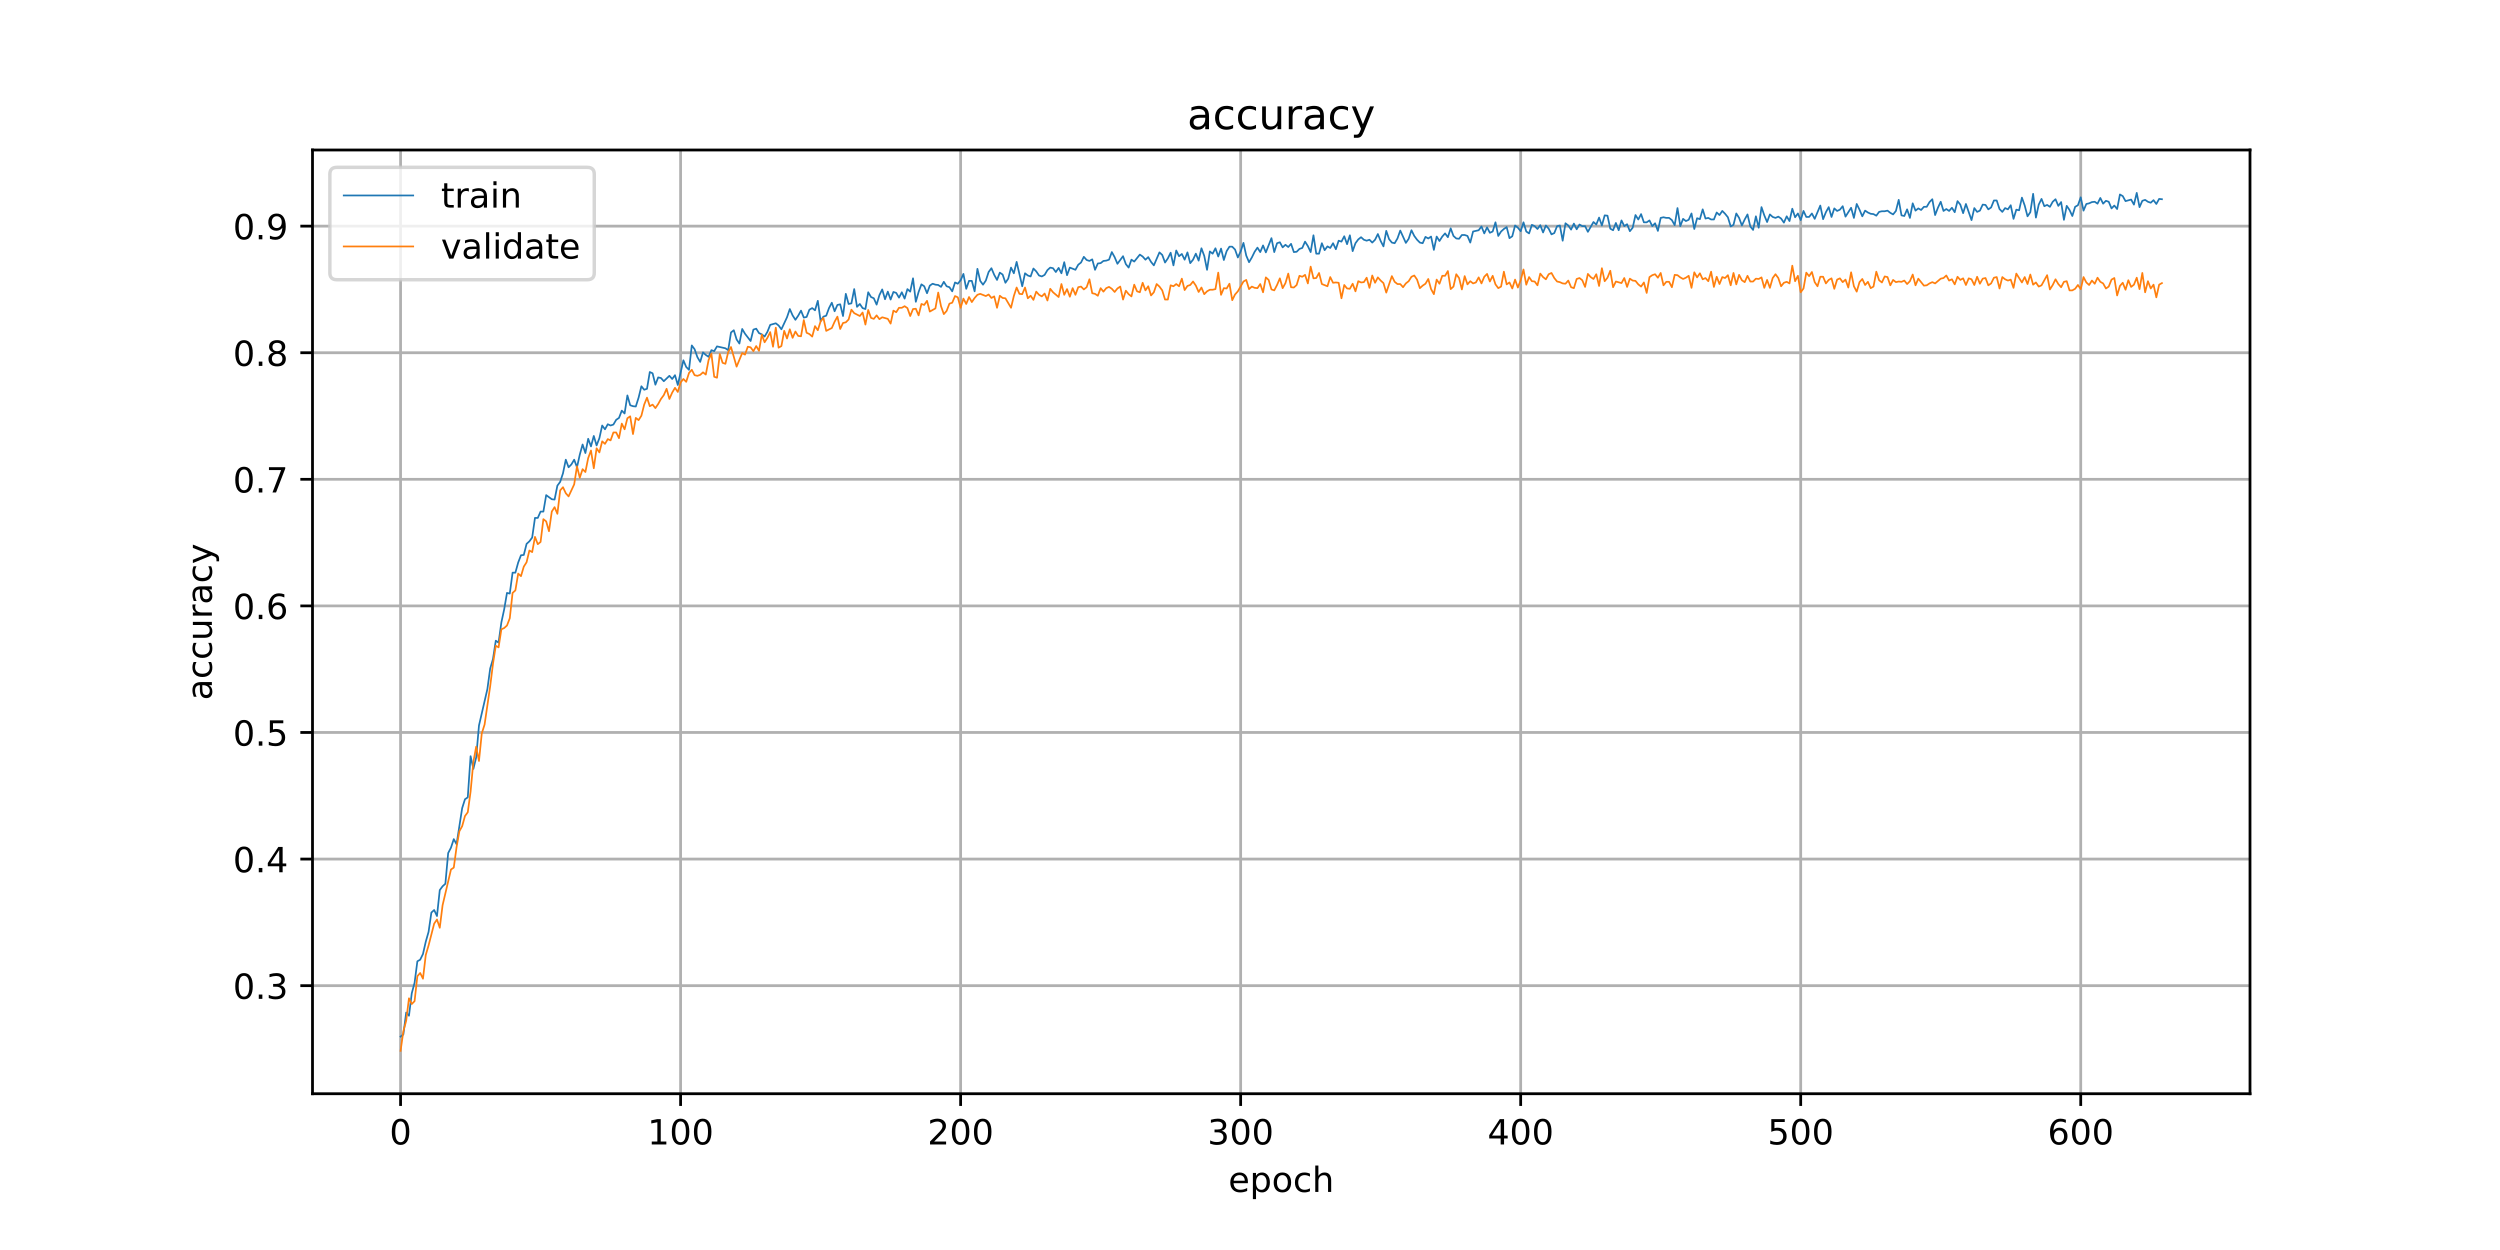 <?xml version="1.0" encoding="utf-8" standalone="no"?>
<!DOCTYPE svg PUBLIC "-//W3C//DTD SVG 1.1//EN"
  "http://www.w3.org/Graphics/SVG/1.1/DTD/svg11.dtd">
<!-- Created with matplotlib (https://matplotlib.org/) -->
<svg height="360pt" version="1.1" viewBox="0 0 720 360" width="720pt" xmlns="http://www.w3.org/2000/svg" xmlns:xlink="http://www.w3.org/1999/xlink">
 <defs>
  <style type="text/css">
*{stroke-linecap:butt;stroke-linejoin:round;}
  </style>
 </defs>
 <g id="figure_1">
  <g id="patch_1">
   <path d="M 0 360 
L 720 360 
L 720 0 
L 0 0 
z
" style="fill:#ffffff;"/>
  </g>
  <g id="axes_1">
   <g id="patch_2">
    <path d="M 90 315 
L 648 315 
L 648 43.2 
L 90 43.2 
z
" style="fill:#ffffff;"/>
   </g>
   <g id="matplotlib.axis_1">
    <g id="xtick_1">
     <g id="line2d_1">
      <path clip-path="url(#p17efd8abe8)" d="M 115.364 315 
L 115.364 43.2 
" style="fill:none;stroke:#b0b0b0;stroke-linecap:square;stroke-width:0.8;"/>
     </g>
     <g id="line2d_2">
      <defs>
       <path d="M 0 0 
L 0 3.5 
" id="m496a57d9be" style="stroke:#000000;stroke-width:0.8;"/>
      </defs>
      <g>
       <use style="stroke:#000000;stroke-width:0.8;" x="115.364" xlink:href="#m496a57d9be" y="315"/>
      </g>
     </g>
     <g id="text_1">
      <!-- 0 -->
      <defs>
       <path d="M 31.781 66.406 
Q 24.172 66.406 20.328 58.906 
Q 16.5 51.422 16.5 36.375 
Q 16.5 21.391 20.328 13.891 
Q 24.172 6.391 31.781 6.391 
Q 39.453 6.391 43.281 13.891 
Q 47.125 21.391 47.125 36.375 
Q 47.125 51.422 43.281 58.906 
Q 39.453 66.406 31.781 66.406 
z
M 31.781 74.219 
Q 44.047 74.219 50.516 64.516 
Q 56.984 54.828 56.984 36.375 
Q 56.984 17.969 50.516 8.266 
Q 44.047 -1.422 31.781 -1.422 
Q 19.531 -1.422 13.062 8.266 
Q 6.594 17.969 6.594 36.375 
Q 6.594 54.828 13.062 64.516 
Q 19.531 74.219 31.781 74.219 
z
" id="DejaVuSans-48"/>
      </defs>
      <g transform="translate(112.182 329.598)scale(0.1 -0.1)">
       <use xlink:href="#DejaVuSans-48"/>
      </g>
     </g>
    </g>
    <g id="xtick_2">
     <g id="line2d_3">
      <path clip-path="url(#p17efd8abe8)" d="M 196.011 315 
L 196.011 43.2 
" style="fill:none;stroke:#b0b0b0;stroke-linecap:square;stroke-width:0.8;"/>
     </g>
     <g id="line2d_4">
      <g>
       <use style="stroke:#000000;stroke-width:0.8;" x="196.011" xlink:href="#m496a57d9be" y="315"/>
      </g>
     </g>
     <g id="text_2">
      <!-- 100 -->
      <defs>
       <path d="M 12.406 8.297 
L 28.516 8.297 
L 28.516 63.922 
L 10.984 60.406 
L 10.984 69.391 
L 28.422 72.906 
L 38.281 72.906 
L 38.281 8.297 
L 54.391 8.297 
L 54.391 0 
L 12.406 0 
z
" id="DejaVuSans-49"/>
      </defs>
      <g transform="translate(186.467 329.598)scale(0.1 -0.1)">
       <use xlink:href="#DejaVuSans-49"/>
       <use x="63.623" xlink:href="#DejaVuSans-48"/>
       <use x="127.246" xlink:href="#DejaVuSans-48"/>
      </g>
     </g>
    </g>
    <g id="xtick_3">
     <g id="line2d_5">
      <path clip-path="url(#p17efd8abe8)" d="M 276.659 315 
L 276.659 43.2 
" style="fill:none;stroke:#b0b0b0;stroke-linecap:square;stroke-width:0.8;"/>
     </g>
     <g id="line2d_6">
      <g>
       <use style="stroke:#000000;stroke-width:0.8;" x="276.659" xlink:href="#m496a57d9be" y="315"/>
      </g>
     </g>
     <g id="text_3">
      <!-- 200 -->
      <defs>
       <path d="M 19.188 8.297 
L 53.609 8.297 
L 53.609 0 
L 7.328 0 
L 7.328 8.297 
Q 12.938 14.109 22.625 23.891 
Q 32.328 33.688 34.812 36.531 
Q 39.547 41.844 41.422 45.531 
Q 43.312 49.219 43.312 52.781 
Q 43.312 58.594 39.234 62.25 
Q 35.156 65.922 28.609 65.922 
Q 23.969 65.922 18.812 64.312 
Q 13.672 62.703 7.812 59.422 
L 7.812 69.391 
Q 13.766 71.781 18.938 73 
Q 24.125 74.219 28.422 74.219 
Q 39.75 74.219 46.484 68.547 
Q 53.219 62.891 53.219 53.422 
Q 53.219 48.922 51.531 44.891 
Q 49.859 40.875 45.406 35.406 
Q 44.188 33.984 37.641 27.219 
Q 31.109 20.453 19.188 8.297 
z
" id="DejaVuSans-50"/>
      </defs>
      <g transform="translate(267.115 329.598)scale(0.1 -0.1)">
       <use xlink:href="#DejaVuSans-50"/>
       <use x="63.623" xlink:href="#DejaVuSans-48"/>
       <use x="127.246" xlink:href="#DejaVuSans-48"/>
      </g>
     </g>
    </g>
    <g id="xtick_4">
     <g id="line2d_7">
      <path clip-path="url(#p17efd8abe8)" d="M 357.306 315 
L 357.306 43.2 
" style="fill:none;stroke:#b0b0b0;stroke-linecap:square;stroke-width:0.8;"/>
     </g>
     <g id="line2d_8">
      <g>
       <use style="stroke:#000000;stroke-width:0.8;" x="357.306" xlink:href="#m496a57d9be" y="315"/>
      </g>
     </g>
     <g id="text_4">
      <!-- 300 -->
      <defs>
       <path d="M 40.578 39.312 
Q 47.656 37.797 51.625 33 
Q 55.609 28.219 55.609 21.188 
Q 55.609 10.406 48.188 4.484 
Q 40.766 -1.422 27.094 -1.422 
Q 22.516 -1.422 17.656 -0.516 
Q 12.797 0.391 7.625 2.203 
L 7.625 11.719 
Q 11.719 9.328 16.594 8.109 
Q 21.484 6.891 26.812 6.891 
Q 36.078 6.891 40.938 10.547 
Q 45.797 14.203 45.797 21.188 
Q 45.797 27.641 41.281 31.266 
Q 36.766 34.906 28.719 34.906 
L 20.219 34.906 
L 20.219 43.016 
L 29.109 43.016 
Q 36.375 43.016 40.234 45.922 
Q 44.094 48.828 44.094 54.297 
Q 44.094 59.906 40.109 62.906 
Q 36.141 65.922 28.719 65.922 
Q 24.656 65.922 20.016 65.031 
Q 15.375 64.156 9.812 62.312 
L 9.812 71.094 
Q 15.438 72.656 20.344 73.438 
Q 25.25 74.219 29.594 74.219 
Q 40.828 74.219 47.359 69.109 
Q 53.906 64.016 53.906 55.328 
Q 53.906 49.266 50.438 45.094 
Q 46.969 40.922 40.578 39.312 
z
" id="DejaVuSans-51"/>
      </defs>
      <g transform="translate(347.762 329.598)scale(0.1 -0.1)">
       <use xlink:href="#DejaVuSans-51"/>
       <use x="63.623" xlink:href="#DejaVuSans-48"/>
       <use x="127.246" xlink:href="#DejaVuSans-48"/>
      </g>
     </g>
    </g>
    <g id="xtick_5">
     <g id="line2d_9">
      <path clip-path="url(#p17efd8abe8)" d="M 437.954 315 
L 437.954 43.2 
" style="fill:none;stroke:#b0b0b0;stroke-linecap:square;stroke-width:0.8;"/>
     </g>
     <g id="line2d_10">
      <g>
       <use style="stroke:#000000;stroke-width:0.8;" x="437.954" xlink:href="#m496a57d9be" y="315"/>
      </g>
     </g>
     <g id="text_5">
      <!-- 400 -->
      <defs>
       <path d="M 37.797 64.312 
L 12.891 25.391 
L 37.797 25.391 
z
M 35.203 72.906 
L 47.609 72.906 
L 47.609 25.391 
L 58.016 25.391 
L 58.016 17.188 
L 47.609 17.188 
L 47.609 0 
L 37.797 0 
L 37.797 17.188 
L 4.891 17.188 
L 4.891 26.703 
z
" id="DejaVuSans-52"/>
      </defs>
      <g transform="translate(428.41 329.598)scale(0.1 -0.1)">
       <use xlink:href="#DejaVuSans-52"/>
       <use x="63.623" xlink:href="#DejaVuSans-48"/>
       <use x="127.246" xlink:href="#DejaVuSans-48"/>
      </g>
     </g>
    </g>
    <g id="xtick_6">
     <g id="line2d_11">
      <path clip-path="url(#p17efd8abe8)" d="M 518.601 315 
L 518.601 43.2 
" style="fill:none;stroke:#b0b0b0;stroke-linecap:square;stroke-width:0.8;"/>
     </g>
     <g id="line2d_12">
      <g>
       <use style="stroke:#000000;stroke-width:0.8;" x="518.601" xlink:href="#m496a57d9be" y="315"/>
      </g>
     </g>
     <g id="text_6">
      <!-- 500 -->
      <defs>
       <path d="M 10.797 72.906 
L 49.516 72.906 
L 49.516 64.594 
L 19.828 64.594 
L 19.828 46.734 
Q 21.969 47.469 24.109 47.828 
Q 26.266 48.188 28.422 48.188 
Q 40.625 48.188 47.75 41.5 
Q 54.891 34.812 54.891 23.391 
Q 54.891 11.625 47.562 5.094 
Q 40.234 -1.422 26.906 -1.422 
Q 22.312 -1.422 17.547 -0.641 
Q 12.797 0.141 7.719 1.703 
L 7.719 11.625 
Q 12.109 9.234 16.797 8.062 
Q 21.484 6.891 26.703 6.891 
Q 35.156 6.891 40.078 11.328 
Q 45.016 15.766 45.016 23.391 
Q 45.016 31 40.078 35.438 
Q 35.156 39.891 26.703 39.891 
Q 22.75 39.891 18.812 39.016 
Q 14.891 38.141 10.797 36.281 
z
" id="DejaVuSans-53"/>
      </defs>
      <g transform="translate(509.057 329.598)scale(0.1 -0.1)">
       <use xlink:href="#DejaVuSans-53"/>
       <use x="63.623" xlink:href="#DejaVuSans-48"/>
       <use x="127.246" xlink:href="#DejaVuSans-48"/>
      </g>
     </g>
    </g>
    <g id="xtick_7">
     <g id="line2d_13">
      <path clip-path="url(#p17efd8abe8)" d="M 599.249 315 
L 599.249 43.2 
" style="fill:none;stroke:#b0b0b0;stroke-linecap:square;stroke-width:0.8;"/>
     </g>
     <g id="line2d_14">
      <g>
       <use style="stroke:#000000;stroke-width:0.8;" x="599.249" xlink:href="#m496a57d9be" y="315"/>
      </g>
     </g>
     <g id="text_7">
      <!-- 600 -->
      <defs>
       <path d="M 33.016 40.375 
Q 26.375 40.375 22.484 35.828 
Q 18.609 31.297 18.609 23.391 
Q 18.609 15.531 22.484 10.953 
Q 26.375 6.391 33.016 6.391 
Q 39.656 6.391 43.531 10.953 
Q 47.406 15.531 47.406 23.391 
Q 47.406 31.297 43.531 35.828 
Q 39.656 40.375 33.016 40.375 
z
M 52.594 71.297 
L 52.594 62.312 
Q 48.875 64.062 45.094 64.984 
Q 41.312 65.922 37.594 65.922 
Q 27.828 65.922 22.672 59.328 
Q 17.531 52.734 16.797 39.406 
Q 19.672 43.656 24.016 45.922 
Q 28.375 48.188 33.594 48.188 
Q 44.578 48.188 50.953 41.516 
Q 57.328 34.859 57.328 23.391 
Q 57.328 12.156 50.688 5.359 
Q 44.047 -1.422 33.016 -1.422 
Q 20.359 -1.422 13.672 8.266 
Q 6.984 17.969 6.984 36.375 
Q 6.984 53.656 15.188 63.938 
Q 23.391 74.219 37.203 74.219 
Q 40.922 74.219 44.703 73.484 
Q 48.484 72.75 52.594 71.297 
z
" id="DejaVuSans-54"/>
      </defs>
      <g transform="translate(589.705 329.598)scale(0.1 -0.1)">
       <use xlink:href="#DejaVuSans-54"/>
       <use x="63.623" xlink:href="#DejaVuSans-48"/>
       <use x="127.246" xlink:href="#DejaVuSans-48"/>
      </g>
     </g>
    </g>
    <g id="text_8">
     <!-- epoch -->
     <defs>
      <path d="M 56.203 29.594 
L 56.203 25.203 
L 14.891 25.203 
Q 15.484 15.922 20.484 11.062 
Q 25.484 6.203 34.422 6.203 
Q 39.594 6.203 44.453 7.469 
Q 49.312 8.734 54.109 11.281 
L 54.109 2.781 
Q 49.266 0.734 44.188 -0.344 
Q 39.109 -1.422 33.891 -1.422 
Q 20.797 -1.422 13.156 6.188 
Q 5.516 13.812 5.516 26.812 
Q 5.516 40.234 12.766 48.109 
Q 20.016 56 32.328 56 
Q 43.359 56 49.781 48.891 
Q 56.203 41.797 56.203 29.594 
z
M 47.219 32.234 
Q 47.125 39.594 43.094 43.984 
Q 39.062 48.391 32.422 48.391 
Q 24.906 48.391 20.391 44.141 
Q 15.875 39.891 15.188 32.172 
z
" id="DejaVuSans-101"/>
      <path d="M 18.109 8.203 
L 18.109 -20.797 
L 9.078 -20.797 
L 9.078 54.688 
L 18.109 54.688 
L 18.109 46.391 
Q 20.953 51.266 25.266 53.625 
Q 29.594 56 35.594 56 
Q 45.562 56 51.781 48.094 
Q 58.016 40.188 58.016 27.297 
Q 58.016 14.406 51.781 6.484 
Q 45.562 -1.422 35.594 -1.422 
Q 29.594 -1.422 25.266 0.953 
Q 20.953 3.328 18.109 8.203 
z
M 48.688 27.297 
Q 48.688 37.203 44.609 42.844 
Q 40.531 48.484 33.406 48.484 
Q 26.266 48.484 22.188 42.844 
Q 18.109 37.203 18.109 27.297 
Q 18.109 17.391 22.188 11.75 
Q 26.266 6.109 33.406 6.109 
Q 40.531 6.109 44.609 11.75 
Q 48.688 17.391 48.688 27.297 
z
" id="DejaVuSans-112"/>
      <path d="M 30.609 48.391 
Q 23.391 48.391 19.188 42.75 
Q 14.984 37.109 14.984 27.297 
Q 14.984 17.484 19.156 11.844 
Q 23.344 6.203 30.609 6.203 
Q 37.797 6.203 41.984 11.859 
Q 46.188 17.531 46.188 27.297 
Q 46.188 37.016 41.984 42.703 
Q 37.797 48.391 30.609 48.391 
z
M 30.609 56 
Q 42.328 56 49.016 48.375 
Q 55.719 40.766 55.719 27.297 
Q 55.719 13.875 49.016 6.219 
Q 42.328 -1.422 30.609 -1.422 
Q 18.844 -1.422 12.172 6.219 
Q 5.516 13.875 5.516 27.297 
Q 5.516 40.766 12.172 48.375 
Q 18.844 56 30.609 56 
z
" id="DejaVuSans-111"/>
      <path d="M 48.781 52.594 
L 48.781 44.188 
Q 44.969 46.297 41.141 47.344 
Q 37.312 48.391 33.406 48.391 
Q 24.656 48.391 19.812 42.844 
Q 14.984 37.312 14.984 27.297 
Q 14.984 17.281 19.812 11.734 
Q 24.656 6.203 33.406 6.203 
Q 37.312 6.203 41.141 7.25 
Q 44.969 8.297 48.781 10.406 
L 48.781 2.094 
Q 45.016 0.344 40.984 -0.531 
Q 36.969 -1.422 32.422 -1.422 
Q 20.062 -1.422 12.781 6.344 
Q 5.516 14.109 5.516 27.297 
Q 5.516 40.672 12.859 48.328 
Q 20.219 56 33.016 56 
Q 37.156 56 41.109 55.141 
Q 45.062 54.297 48.781 52.594 
z
" id="DejaVuSans-99"/>
      <path d="M 54.891 33.016 
L 54.891 0 
L 45.906 0 
L 45.906 32.719 
Q 45.906 40.484 42.875 44.328 
Q 39.844 48.188 33.797 48.188 
Q 26.516 48.188 22.312 43.547 
Q 18.109 38.922 18.109 30.906 
L 18.109 0 
L 9.078 0 
L 9.078 75.984 
L 18.109 75.984 
L 18.109 46.188 
Q 21.344 51.125 25.703 53.562 
Q 30.078 56 35.797 56 
Q 45.219 56 50.047 50.172 
Q 54.891 44.344 54.891 33.016 
z
" id="DejaVuSans-104"/>
     </defs>
     <g transform="translate(353.772 343.277)scale(0.1 -0.1)">
      <use xlink:href="#DejaVuSans-101"/>
      <use x="61.523" xlink:href="#DejaVuSans-112"/>
      <use x="125" xlink:href="#DejaVuSans-111"/>
      <use x="186.182" xlink:href="#DejaVuSans-99"/>
      <use x="241.162" xlink:href="#DejaVuSans-104"/>
     </g>
    </g>
   </g>
   <g id="matplotlib.axis_2">
    <g id="ytick_1">
     <g id="line2d_15">
      <path clip-path="url(#p17efd8abe8)" d="M 90 283.87 
L 648 283.87 
" style="fill:none;stroke:#b0b0b0;stroke-linecap:square;stroke-width:0.8;"/>
     </g>
     <g id="line2d_16">
      <defs>
       <path d="M 0 0 
L -3.5 0 
" id="m73874697bd" style="stroke:#000000;stroke-width:0.8;"/>
      </defs>
      <g>
       <use style="stroke:#000000;stroke-width:0.8;" x="90" xlink:href="#m73874697bd" y="283.87"/>
      </g>
     </g>
     <g id="text_9">
      <!-- 0.3 -->
      <defs>
       <path d="M 10.688 12.406 
L 21 12.406 
L 21 0 
L 10.688 0 
z
" id="DejaVuSans-46"/>
      </defs>
      <g transform="translate(67.097 287.669)scale(0.1 -0.1)">
       <use xlink:href="#DejaVuSans-48"/>
       <use x="63.623" xlink:href="#DejaVuSans-46"/>
       <use x="95.41" xlink:href="#DejaVuSans-51"/>
      </g>
     </g>
    </g>
    <g id="ytick_2">
     <g id="line2d_17">
      <path clip-path="url(#p17efd8abe8)" d="M 90 247.412 
L 648 247.412 
" style="fill:none;stroke:#b0b0b0;stroke-linecap:square;stroke-width:0.8;"/>
     </g>
     <g id="line2d_18">
      <g>
       <use style="stroke:#000000;stroke-width:0.8;" x="90" xlink:href="#m73874697bd" y="247.412"/>
      </g>
     </g>
     <g id="text_10">
      <!-- 0.4 -->
      <g transform="translate(67.097 251.212)scale(0.1 -0.1)">
       <use xlink:href="#DejaVuSans-48"/>
       <use x="63.623" xlink:href="#DejaVuSans-46"/>
       <use x="95.41" xlink:href="#DejaVuSans-52"/>
      </g>
     </g>
    </g>
    <g id="ytick_3">
     <g id="line2d_19">
      <path clip-path="url(#p17efd8abe8)" d="M 90 210.955 
L 648 210.955 
" style="fill:none;stroke:#b0b0b0;stroke-linecap:square;stroke-width:0.8;"/>
     </g>
     <g id="line2d_20">
      <g>
       <use style="stroke:#000000;stroke-width:0.8;" x="90" xlink:href="#m73874697bd" y="210.955"/>
      </g>
     </g>
     <g id="text_11">
      <!-- 0.5 -->
      <g transform="translate(67.097 214.754)scale(0.1 -0.1)">
       <use xlink:href="#DejaVuSans-48"/>
       <use x="63.623" xlink:href="#DejaVuSans-46"/>
       <use x="95.41" xlink:href="#DejaVuSans-53"/>
      </g>
     </g>
    </g>
    <g id="ytick_4">
     <g id="line2d_21">
      <path clip-path="url(#p17efd8abe8)" d="M 90 174.497 
L 648 174.497 
" style="fill:none;stroke:#b0b0b0;stroke-linecap:square;stroke-width:0.8;"/>
     </g>
     <g id="line2d_22">
      <g>
       <use style="stroke:#000000;stroke-width:0.8;" x="90" xlink:href="#m73874697bd" y="174.497"/>
      </g>
     </g>
     <g id="text_12">
      <!-- 0.6 -->
      <g transform="translate(67.097 178.296)scale(0.1 -0.1)">
       <use xlink:href="#DejaVuSans-48"/>
       <use x="63.623" xlink:href="#DejaVuSans-46"/>
       <use x="95.41" xlink:href="#DejaVuSans-54"/>
      </g>
     </g>
    </g>
    <g id="ytick_5">
     <g id="line2d_23">
      <path clip-path="url(#p17efd8abe8)" d="M 90 138.04 
L 648 138.04 
" style="fill:none;stroke:#b0b0b0;stroke-linecap:square;stroke-width:0.8;"/>
     </g>
     <g id="line2d_24">
      <g>
       <use style="stroke:#000000;stroke-width:0.8;" x="90" xlink:href="#m73874697bd" y="138.04"/>
      </g>
     </g>
     <g id="text_13">
      <!-- 0.7 -->
      <defs>
       <path d="M 8.203 72.906 
L 55.078 72.906 
L 55.078 68.703 
L 28.609 0 
L 18.312 0 
L 43.219 64.594 
L 8.203 64.594 
z
" id="DejaVuSans-55"/>
      </defs>
      <g transform="translate(67.097 141.839)scale(0.1 -0.1)">
       <use xlink:href="#DejaVuSans-48"/>
       <use x="63.623" xlink:href="#DejaVuSans-46"/>
       <use x="95.41" xlink:href="#DejaVuSans-55"/>
      </g>
     </g>
    </g>
    <g id="ytick_6">
     <g id="line2d_25">
      <path clip-path="url(#p17efd8abe8)" d="M 90 101.582 
L 648 101.582 
" style="fill:none;stroke:#b0b0b0;stroke-linecap:square;stroke-width:0.8;"/>
     </g>
     <g id="line2d_26">
      <g>
       <use style="stroke:#000000;stroke-width:0.8;" x="90" xlink:href="#m73874697bd" y="101.582"/>
      </g>
     </g>
     <g id="text_14">
      <!-- 0.8 -->
      <defs>
       <path d="M 31.781 34.625 
Q 24.75 34.625 20.719 30.859 
Q 16.703 27.094 16.703 20.516 
Q 16.703 13.922 20.719 10.156 
Q 24.75 6.391 31.781 6.391 
Q 38.812 6.391 42.859 10.172 
Q 46.922 13.969 46.922 20.516 
Q 46.922 27.094 42.891 30.859 
Q 38.875 34.625 31.781 34.625 
z
M 21.922 38.812 
Q 15.578 40.375 12.031 44.719 
Q 8.5 49.078 8.5 55.328 
Q 8.5 64.062 14.719 69.141 
Q 20.953 74.219 31.781 74.219 
Q 42.672 74.219 48.875 69.141 
Q 55.078 64.062 55.078 55.328 
Q 55.078 49.078 51.531 44.719 
Q 48 40.375 41.703 38.812 
Q 48.828 37.156 52.797 32.312 
Q 56.781 27.484 56.781 20.516 
Q 56.781 9.906 50.312 4.234 
Q 43.844 -1.422 31.781 -1.422 
Q 19.734 -1.422 13.25 4.234 
Q 6.781 9.906 6.781 20.516 
Q 6.781 27.484 10.781 32.312 
Q 14.797 37.156 21.922 38.812 
z
M 18.312 54.391 
Q 18.312 48.734 21.844 45.562 
Q 25.391 42.391 31.781 42.391 
Q 38.141 42.391 41.719 45.562 
Q 45.312 48.734 45.312 54.391 
Q 45.312 60.062 41.719 63.234 
Q 38.141 66.406 31.781 66.406 
Q 25.391 66.406 21.844 63.234 
Q 18.312 60.062 18.312 54.391 
z
" id="DejaVuSans-56"/>
      </defs>
      <g transform="translate(67.097 105.381)scale(0.1 -0.1)">
       <use xlink:href="#DejaVuSans-48"/>
       <use x="63.623" xlink:href="#DejaVuSans-46"/>
       <use x="95.41" xlink:href="#DejaVuSans-56"/>
      </g>
     </g>
    </g>
    <g id="ytick_7">
     <g id="line2d_27">
      <path clip-path="url(#p17efd8abe8)" d="M 90 65.125 
L 648 65.125 
" style="fill:none;stroke:#b0b0b0;stroke-linecap:square;stroke-width:0.8;"/>
     </g>
     <g id="line2d_28">
      <g>
       <use style="stroke:#000000;stroke-width:0.8;" x="90" xlink:href="#m73874697bd" y="65.125"/>
      </g>
     </g>
     <g id="text_15">
      <!-- 0.9 -->
      <defs>
       <path d="M 10.984 1.516 
L 10.984 10.5 
Q 14.703 8.734 18.5 7.812 
Q 22.312 6.891 25.984 6.891 
Q 35.75 6.891 40.891 13.453 
Q 46.047 20.016 46.781 33.406 
Q 43.953 29.203 39.594 26.953 
Q 35.25 24.703 29.984 24.703 
Q 19.047 24.703 12.672 31.312 
Q 6.297 37.938 6.297 49.422 
Q 6.297 60.641 12.938 67.422 
Q 19.578 74.219 30.609 74.219 
Q 43.266 74.219 49.922 64.516 
Q 56.594 54.828 56.594 36.375 
Q 56.594 19.141 48.406 8.859 
Q 40.234 -1.422 26.422 -1.422 
Q 22.703 -1.422 18.891 -0.688 
Q 15.094 0.047 10.984 1.516 
z
M 30.609 32.422 
Q 37.25 32.422 41.125 36.953 
Q 45.016 41.5 45.016 49.422 
Q 45.016 57.281 41.125 61.844 
Q 37.25 66.406 30.609 66.406 
Q 23.969 66.406 20.094 61.844 
Q 16.219 57.281 16.219 49.422 
Q 16.219 41.5 20.094 36.953 
Q 23.969 32.422 30.609 32.422 
z
" id="DejaVuSans-57"/>
      </defs>
      <g transform="translate(67.097 68.924)scale(0.1 -0.1)">
       <use xlink:href="#DejaVuSans-48"/>
       <use x="63.623" xlink:href="#DejaVuSans-46"/>
       <use x="95.41" xlink:href="#DejaVuSans-57"/>
      </g>
     </g>
    </g>
    <g id="text_16">
     <!-- accuracy -->
     <defs>
      <path d="M 34.281 27.484 
Q 23.391 27.484 19.188 25 
Q 14.984 22.516 14.984 16.5 
Q 14.984 11.719 18.141 8.906 
Q 21.297 6.109 26.703 6.109 
Q 34.188 6.109 38.703 11.406 
Q 43.219 16.703 43.219 25.484 
L 43.219 27.484 
z
M 52.203 31.203 
L 52.203 0 
L 43.219 0 
L 43.219 8.297 
Q 40.141 3.328 35.547 0.953 
Q 30.953 -1.422 24.312 -1.422 
Q 15.922 -1.422 10.953 3.297 
Q 6 8.016 6 15.922 
Q 6 25.141 12.172 29.828 
Q 18.359 34.516 30.609 34.516 
L 43.219 34.516 
L 43.219 35.406 
Q 43.219 41.609 39.141 45 
Q 35.062 48.391 27.688 48.391 
Q 23 48.391 18.547 47.266 
Q 14.109 46.141 10.016 43.891 
L 10.016 52.203 
Q 14.938 54.109 19.578 55.047 
Q 24.219 56 28.609 56 
Q 40.484 56 46.344 49.844 
Q 52.203 43.703 52.203 31.203 
z
" id="DejaVuSans-97"/>
      <path d="M 8.5 21.578 
L 8.5 54.688 
L 17.484 54.688 
L 17.484 21.922 
Q 17.484 14.156 20.5 10.266 
Q 23.531 6.391 29.594 6.391 
Q 36.859 6.391 41.078 11.031 
Q 45.312 15.672 45.312 23.688 
L 45.312 54.688 
L 54.297 54.688 
L 54.297 0 
L 45.312 0 
L 45.312 8.406 
Q 42.047 3.422 37.719 1 
Q 33.406 -1.422 27.688 -1.422 
Q 18.266 -1.422 13.375 4.438 
Q 8.5 10.297 8.5 21.578 
z
M 31.109 56 
z
" id="DejaVuSans-117"/>
      <path d="M 41.109 46.297 
Q 39.594 47.172 37.812 47.578 
Q 36.031 48 33.891 48 
Q 26.266 48 22.188 43.047 
Q 18.109 38.094 18.109 28.812 
L 18.109 0 
L 9.078 0 
L 9.078 54.688 
L 18.109 54.688 
L 18.109 46.188 
Q 20.953 51.172 25.484 53.578 
Q 30.031 56 36.531 56 
Q 37.453 56 38.578 55.875 
Q 39.703 55.766 41.062 55.516 
z
" id="DejaVuSans-114"/>
      <path d="M 32.172 -5.078 
Q 28.375 -14.844 24.75 -17.812 
Q 21.141 -20.797 15.094 -20.797 
L 7.906 -20.797 
L 7.906 -13.281 
L 13.188 -13.281 
Q 16.891 -13.281 18.938 -11.516 
Q 21 -9.766 23.484 -3.219 
L 25.094 0.875 
L 2.984 54.688 
L 12.5 54.688 
L 29.594 11.922 
L 46.688 54.688 
L 56.203 54.688 
z
" id="DejaVuSans-121"/>
     </defs>
     <g transform="translate(61.017 201.659)rotate(-90)scale(0.1 -0.1)">
      <use xlink:href="#DejaVuSans-97"/>
      <use x="61.279" xlink:href="#DejaVuSans-99"/>
      <use x="116.26" xlink:href="#DejaVuSans-99"/>
      <use x="171.24" xlink:href="#DejaVuSans-117"/>
      <use x="234.619" xlink:href="#DejaVuSans-114"/>
      <use x="275.732" xlink:href="#DejaVuSans-97"/>
      <use x="337.012" xlink:href="#DejaVuSans-99"/>
      <use x="391.992" xlink:href="#DejaVuSans-121"/>
     </g>
    </g>
   </g>
   <g id="line2d_29">
    <path clip-path="url(#p17efd8abe8)" d="M 115.364 298.544 
L 116.17 297.906 
L 116.977 291.617 
L 117.783 292.528 
L 118.59 286.057 
L 119.396 283.05 
L 120.202 276.852 
L 121.009 276.396 
L 121.815 274.755 
L 122.622 271.201 
L 123.428 268.375 
L 124.235 262.816 
L 125.041 262.086 
L 125.848 263.818 
L 126.654 256.344 
L 127.461 255.251 
L 128.267 254.522 
L 129.074 245.681 
L 129.88 244.131 
L 130.687 241.67 
L 131.493 243.129 
L 133.106 232.738 
L 133.913 230.186 
L 134.719 229.639 
L 135.526 217.791 
L 136.332 221.436 
L 137.138 218.155 
L 137.945 208.95 
L 140.364 198.468 
L 141.171 192.544 
L 141.977 189.809 
L 142.784 184.523 
L 143.59 185.07 
L 144.397 179.237 
L 145.203 175.5 
L 146.01 170.76 
L 146.816 170.943 
L 147.623 164.927 
L 148.429 164.927 
L 149.236 162.011 
L 150.042 159.914 
L 150.849 159.823 
L 151.655 156.633 
L 152.461 155.904 
L 153.268 154.81 
L 154.074 149.159 
L 154.881 149.159 
L 155.687 147.336 
L 156.494 147.336 
L 157.3 142.597 
L 158.913 143.782 
L 159.72 143.873 
L 160.526 139.863 
L 161.333 138.769 
L 162.139 136.308 
L 162.946 132.389 
L 163.752 134.576 
L 164.559 133.756 
L 165.365 132.389 
L 166.172 134.576 
L 166.978 130.93 
L 167.785 128.014 
L 168.591 130.475 
L 169.397 126.373 
L 170.204 128.561 
L 171.01 125.553 
L 171.817 128.287 
L 172.623 126.191 
L 173.43 122.545 
L 174.236 123.639 
L 175.043 122.181 
L 175.849 122.545 
L 176.656 122.272 
L 177.462 120.905 
L 178.269 120.358 
L 179.075 118.261 
L 179.882 119.082 
L 180.688 113.887 
L 181.495 116.712 
L 182.301 116.985 
L 183.108 117.077 
L 183.914 114.525 
L 184.72 111.243 
L 185.527 112.246 
L 186.333 111.973 
L 187.14 107.142 
L 187.946 107.507 
L 188.753 110.788 
L 189.559 108.691 
L 190.366 108.874 
L 191.172 109.785 
L 192.785 108.236 
L 193.592 109.147 
L 194.398 108.053 
L 195.205 110.879 
L 196.818 103.77 
L 197.624 105.684 
L 198.431 106.504 
L 199.237 99.486 
L 200.044 100.58 
L 200.85 102.858 
L 201.656 104.225 
L 202.463 101.491 
L 203.269 102.22 
L 204.076 102.767 
L 204.882 100.853 
L 205.689 101.126 
L 206.495 99.759 
L 208.915 100.306 
L 209.721 100.853 
L 210.528 95.749 
L 211.334 95.111 
L 212.141 97.754 
L 212.947 98.939 
L 213.754 94.746 
L 214.56 96.114 
L 216.173 98.21 
L 216.979 94.929 
L 217.786 94.655 
L 218.592 95.931 
L 219.399 96.296 
L 220.205 96.934 
L 221.012 95.567 
L 221.818 93.562 
L 223.431 93.106 
L 224.238 93.744 
L 225.044 94.838 
L 226.657 91.374 
L 227.464 89.004 
L 228.27 90.827 
L 229.077 92.103 
L 229.883 90.918 
L 230.69 89.46 
L 231.496 91.465 
L 232.303 91.283 
L 233.109 89.187 
L 233.915 88.731 
L 234.722 89.369 
L 235.528 86.635 
L 236.335 92.468 
L 237.141 91.192 
L 237.948 90.918 
L 238.754 88.731 
L 239.561 87.181 
L 240.367 89.642 
L 241.174 87.819 
L 241.98 87.637 
L 242.787 91.009 
L 243.593 84.629 
L 244.4 87.546 
L 245.206 87.364 
L 246.013 83.262 
L 246.819 88.366 
L 247.626 87.546 
L 248.432 88.731 
L 249.238 89.004 
L 250.045 84.174 
L 250.851 85.541 
L 251.658 85.905 
L 252.464 87.728 
L 253.271 84.994 
L 254.077 83.353 
L 254.884 86.179 
L 255.69 83.991 
L 256.497 86.27 
L 257.303 84.083 
L 258.11 84.356 
L 258.916 85.723 
L 259.723 84.174 
L 260.529 85.997 
L 261.336 83.262 
L 262.142 83.991 
L 262.949 80.163 
L 263.755 86.908 
L 264.561 84.083 
L 265.368 81.895 
L 266.174 82.442 
L 266.981 84.447 
L 267.787 82.26 
L 268.594 81.713 
L 269.4 81.986 
L 270.207 82.077 
L 271.013 82.624 
L 271.82 81.166 
L 272.626 82.442 
L 273.433 82.715 
L 274.239 83.9 
L 275.046 81.348 
L 275.852 81.713 
L 276.659 80.71 
L 277.465 78.887 
L 278.272 83.171 
L 279.078 80.893 
L 279.885 80.893 
L 280.691 83.9 
L 281.497 77.429 
L 282.304 80.893 
L 283.11 81.986 
L 283.917 80.801 
L 284.723 78.341 
L 285.53 77.247 
L 286.336 79.161 
L 287.143 80.619 
L 287.949 78.523 
L 288.756 79.07 
L 289.562 81.439 
L 290.369 80.255 
L 291.175 77.064 
L 291.982 78.705 
L 292.788 75.424 
L 294.401 82.442 
L 295.208 78.705 
L 296.014 79.343 
L 296.82 79.617 
L 297.627 77.338 
L 298.433 78.158 
L 299.24 79.343 
L 300.046 79.617 
L 300.853 79.161 
L 301.659 77.794 
L 302.466 77.064 
L 303.272 77.247 
L 304.079 78.341 
L 304.885 77.156 
L 305.692 78.705 
L 306.498 75.515 
L 307.305 79.252 
L 308.111 77.064 
L 309.724 77.702 
L 310.531 76.244 
L 311.337 75.606 
L 312.144 73.966 
L 312.95 74.877 
L 313.756 75.15 
L 314.563 74.695 
L 315.369 77.702 
L 316.176 75.88 
L 316.982 75.788 
L 317.789 75.15 
L 318.595 75.059 
L 319.402 74.786 
L 320.208 72.598 
L 321.015 74.057 
L 321.821 75.971 
L 323.434 73.783 
L 324.241 76.062 
L 325.047 77.064 
L 325.854 74.786 
L 326.66 75.333 
L 328.273 73.328 
L 329.079 73.874 
L 329.886 74.786 
L 330.692 74.057 
L 331.499 75.424 
L 332.305 76.426 
L 333.918 72.69 
L 334.725 73.419 
L 335.531 75.606 
L 336.338 74.421 
L 337.144 72.781 
L 337.951 76.426 
L 338.757 72.143 
L 339.564 73.783 
L 340.37 73.145 
L 341.177 74.786 
L 341.983 72.69 
L 342.79 75.788 
L 343.596 74.786 
L 344.403 73.054 
L 345.209 75.059 
L 346.015 71.505 
L 346.822 73.692 
L 347.628 77.702 
L 348.435 72.416 
L 349.241 73.054 
L 350.048 71.505 
L 350.854 73.874 
L 351.661 71.596 
L 352.467 74.877 
L 353.274 72.325 
L 354.08 71.049 
L 354.887 71.049 
L 355.693 71.869 
L 356.5 74.148 
L 357.306 72.416 
L 358.113 69.955 
L 358.919 73.601 
L 359.726 75.515 
L 360.532 74.148 
L 361.338 72.507 
L 362.145 71.322 
L 362.951 72.598 
L 363.758 70.684 
L 364.564 72.69 
L 366.177 68.588 
L 366.984 72.598 
L 367.79 70.046 
L 368.597 69.773 
L 369.403 71.231 
L 370.21 70.502 
L 371.016 71.14 
L 371.823 70.229 
L 372.629 72.598 
L 373.436 72.507 
L 374.242 71.687 
L 375.049 71.414 
L 375.855 69.591 
L 376.662 70.867 
L 377.468 72.598 
L 378.274 67.768 
L 379.081 73.054 
L 379.887 73.054 
L 380.694 70.046 
L 381.5 72.052 
L 382.307 70.958 
L 383.113 71.414 
L 383.92 70.046 
L 384.726 71.778 
L 385.533 69.317 
L 386.339 69.591 
L 387.146 68.041 
L 387.952 70.32 
L 388.759 67.768 
L 389.565 72.325 
L 390.372 70.046 
L 391.178 68.953 
L 391.985 68.315 
L 392.791 69.044 
L 393.597 69.317 
L 394.404 69.044 
L 395.21 69.864 
L 396.017 69.044 
L 396.823 67.403 
L 397.63 69.408 
L 398.436 70.958 
L 399.243 66.492 
L 400.049 68.862 
L 400.856 69.864 
L 401.662 70.046 
L 402.469 68.679 
L 403.275 66.401 
L 404.888 69.955 
L 405.695 68.77 
L 406.501 66.31 
L 407.308 67.95 
L 408.114 69.044 
L 408.921 69.864 
L 409.727 70.046 
L 410.533 68.224 
L 411.34 68.679 
L 412.146 68.132 
L 412.953 71.96 
L 413.759 68.132 
L 414.566 69.408 
L 415.372 68.132 
L 416.179 67.221 
L 416.985 68.315 
L 417.792 65.763 
L 418.598 67.95 
L 419.405 68.679 
L 420.211 68.77 
L 421.018 67.677 
L 421.824 67.677 
L 422.631 67.95 
L 423.437 69.864 
L 424.244 66.674 
L 425.856 66.31 
L 426.663 65.216 
L 427.469 67.221 
L 428.276 65.489 
L 429.082 67.039 
L 429.889 66.674 
L 430.695 64.031 
L 431.502 67.95 
L 432.308 66.674 
L 433.115 65.945 
L 433.921 65.398 
L 434.728 68.588 
L 435.534 68.041 
L 436.341 64.942 
L 437.147 65.58 
L 437.954 66.583 
L 438.76 64.031 
L 439.567 66.674 
L 440.373 67.221 
L 441.18 64.76 
L 441.986 65.125 
L 442.792 65.945 
L 443.599 64.851 
L 444.405 66.948 
L 445.212 64.942 
L 446.018 65.854 
L 446.825 67.494 
L 447.631 67.13 
L 448.438 65.125 
L 449.244 64.942 
L 450.051 69.317 
L 450.857 64.304 
L 451.664 64.942 
L 452.47 66.127 
L 453.277 64.395 
L 454.083 66.036 
L 454.89 64.669 
L 455.696 65.125 
L 456.503 65.125 
L 457.309 66.765 
L 458.922 63.94 
L 459.728 64.669 
L 460.535 62.664 
L 461.341 64.942 
L 462.148 62.026 
L 462.954 62.117 
L 463.761 65.854 
L 464.567 66.31 
L 465.374 64.213 
L 466.18 66.31 
L 466.987 63.484 
L 467.793 65.125 
L 468.6 64.578 
L 469.406 66.583 
L 470.213 65.58 
L 471.019 61.935 
L 471.826 63.211 
L 472.632 61.661 
L 473.439 64.031 
L 474.245 64.031 
L 475.051 63.484 
L 475.858 65.125 
L 476.664 64.304 
L 477.471 66.492 
L 478.277 62.755 
L 479.084 62.573 
L 479.89 62.755 
L 480.697 62.755 
L 481.503 63.393 
L 482.31 64.851 
L 483.116 59.929 
L 483.923 65.125 
L 484.729 63.028 
L 485.536 63.666 
L 486.342 63.302 
L 487.149 61.479 
L 487.955 65.945 
L 488.762 62.846 
L 489.568 63.119 
L 490.374 60.294 
L 491.181 62.937 
L 491.987 62.755 
L 492.794 63.211 
L 493.6 63.211 
L 494.407 61.205 
L 495.213 61.935 
L 496.02 60.75 
L 496.826 61.57 
L 497.633 62.573 
L 498.439 65.216 
L 499.246 64.76 
L 500.052 61.479 
L 500.859 62.755 
L 501.665 64.942 
L 502.472 63.211 
L 503.278 61.752 
L 504.085 65.216 
L 504.891 66.218 
L 505.697 62.299 
L 506.504 65.58 
L 507.31 59.656 
L 508.117 62.026 
L 508.923 63.94 
L 509.73 61.752 
L 510.536 62.481 
L 511.343 62.755 
L 512.149 62.39 
L 512.956 62.937 
L 513.762 64.122 
L 514.569 62.299 
L 515.375 63.666 
L 516.182 60.112 
L 516.988 62.573 
L 517.795 61.479 
L 518.601 63.393 
L 519.408 60.75 
L 520.214 62.481 
L 521.021 62.481 
L 521.827 61.479 
L 522.633 63.028 
L 524.246 59.2 
L 525.053 63.119 
L 525.859 61.114 
L 526.666 59.656 
L 527.472 62.481 
L 528.279 60.021 
L 529.085 60.75 
L 529.892 60.385 
L 530.698 59.383 
L 531.505 62.39 
L 533.118 59.838 
L 533.924 62.755 
L 534.731 58.745 
L 535.537 60.385 
L 536.344 62.299 
L 537.15 60.659 
L 537.956 61.205 
L 538.763 61.57 
L 539.569 61.661 
L 540.376 62.117 
L 541.182 61.023 
L 541.989 60.841 
L 542.795 60.841 
L 543.602 60.659 
L 544.408 61.297 
L 545.215 61.752 
L 546.021 60.75 
L 546.828 57.56 
L 547.634 62.026 
L 548.441 62.208 
L 549.247 60.294 
L 550.054 62.755 
L 550.86 58.562 
L 551.667 60.659 
L 552.473 60.021 
L 553.28 60.476 
L 554.086 59.565 
L 554.892 59.565 
L 555.699 58.198 
L 556.505 57.377 
L 557.312 61.935 
L 558.118 59.838 
L 558.925 58.107 
L 559.731 60.75 
L 560.538 60.203 
L 561.344 60.75 
L 562.151 59.838 
L 562.957 61.114 
L 563.764 57.924 
L 564.57 58.927 
L 565.377 61.388 
L 566.183 58.745 
L 567.796 63.393 
L 568.603 59.929 
L 569.409 61.023 
L 570.215 60.659 
L 571.022 58.927 
L 571.828 59.018 
L 572.635 60.294 
L 573.441 59.747 
L 574.248 57.742 
L 575.054 57.742 
L 575.861 60.203 
L 576.667 61.023 
L 577.474 59.929 
L 578.28 60.294 
L 579.087 59.109 
L 579.893 63.028 
L 580.7 60.385 
L 581.506 60.567 
L 582.313 56.922 
L 583.119 59.2 
L 583.926 62.299 
L 584.732 61.114 
L 585.539 55.828 
L 586.345 62.664 
L 587.151 58.927 
L 587.958 57.286 
L 588.764 59.383 
L 589.571 59.018 
L 590.377 59.565 
L 591.184 58.107 
L 591.99 57.377 
L 592.797 59.291 
L 593.603 58.198 
L 594.41 63.302 
L 595.216 59.291 
L 596.023 60.476 
L 596.829 62.208 
L 597.636 59.565 
L 598.442 59.109 
L 599.249 56.831 
L 600.055 60.659 
L 600.862 58.745 
L 601.668 58.562 
L 602.474 58.198 
L 603.281 58.107 
L 604.087 58.653 
L 604.894 57.013 
L 605.7 58.653 
L 606.507 57.833 
L 607.313 58.107 
L 608.12 60.021 
L 608.926 59.2 
L 609.733 60.203 
L 610.539 56.01 
L 611.346 56.466 
L 612.152 57.924 
L 613.765 57.469 
L 614.572 58.927 
L 615.378 55.555 
L 616.185 59.656 
L 616.991 57.833 
L 617.798 57.56 
L 618.604 58.107 
L 619.41 58.38 
L 620.217 57.651 
L 621.023 58.745 
L 621.83 57.286 
L 622.636 57.377 
L 622.636 57.377 
" style="fill:none;stroke:#1f77b4;stroke-linecap:square;stroke-width:0.5;"/>
   </g>
   <g id="line2d_30">
    <path clip-path="url(#p17efd8abe8)" d="M 115.364 302.645 
L 116.17 296.995 
L 116.977 293.987 
L 117.783 287.516 
L 118.59 289.156 
L 119.396 288.336 
L 120.202 281.136 
L 121.009 280.224 
L 121.815 281.865 
L 122.622 275.029 
L 123.428 272.295 
L 125.041 266.006 
L 125.848 264.821 
L 126.654 267.191 
L 127.461 260.719 
L 129.88 250.42 
L 130.687 249.873 
L 131.493 243.949 
L 132.3 239.392 
L 133.106 237.933 
L 133.913 235.017 
L 134.719 233.923 
L 135.526 227.999 
L 136.332 219.431 
L 137.138 215.056 
L 137.945 219.158 
L 138.751 211.228 
L 139.558 208.676 
L 141.171 197.648 
L 141.977 191.177 
L 142.784 185.981 
L 143.59 186.437 
L 144.397 181.242 
L 145.203 180.877 
L 146.01 180.148 
L 146.816 178.052 
L 147.623 170.76 
L 148.429 170.031 
L 149.236 165.201 
L 150.042 165.93 
L 150.849 163.195 
L 151.655 161.919 
L 152.461 158.547 
L 153.268 159.003 
L 154.074 154.628 
L 154.881 156.724 
L 155.687 156.086 
L 156.494 149.524 
L 157.3 150.162 
L 158.107 152.987 
L 158.913 147.336 
L 159.72 146.06 
L 160.526 147.974 
L 161.333 141.23 
L 162.139 140.318 
L 162.946 142.05 
L 163.752 142.961 
L 165.365 139.498 
L 166.172 134.303 
L 166.978 137.584 
L 167.785 135.123 
L 168.591 135.943 
L 169.397 131.933 
L 170.204 129.746 
L 171.01 134.85 
L 171.817 129.108 
L 172.623 130.292 
L 173.43 127.102 
L 174.236 127.832 
L 175.043 126.464 
L 175.849 126.829 
L 176.656 124.55 
L 177.462 124.55 
L 178.269 126.191 
L 179.075 121.998 
L 179.882 123.639 
L 180.688 120.449 
L 181.495 119.902 
L 182.301 125.006 
L 183.108 120.358 
L 183.914 120.996 
L 184.72 119.72 
L 185.527 116.53 
L 186.333 114.525 
L 187.14 116.985 
L 187.946 116.53 
L 188.753 117.532 
L 189.559 116.347 
L 190.366 114.889 
L 191.172 113.795 
L 191.979 111.973 
L 192.785 114.889 
L 193.592 113.066 
L 194.398 111.699 
L 195.205 112.884 
L 196.011 110.15 
L 196.818 109.147 
L 197.624 109.967 
L 198.431 107.415 
L 199.237 106.504 
L 200.044 108.053 
L 200.85 108.236 
L 201.656 107.962 
L 202.463 107.233 
L 203.269 107.871 
L 204.076 103.678 
L 204.882 101.856 
L 205.689 108.509 
L 206.495 108.783 
L 207.302 101.947 
L 208.108 104.499 
L 208.915 104.772 
L 209.721 101.4 
L 210.528 99.942 
L 212.141 105.593 
L 213.754 101.673 
L 214.56 102.129 
L 215.367 99.85 
L 216.173 100.033 
L 216.979 101.126 
L 217.786 99.668 
L 218.592 101.035 
L 219.399 96.387 
L 220.205 98.574 
L 221.012 97.298 
L 221.818 95.658 
L 222.625 99.85 
L 223.431 94.382 
L 224.238 100.124 
L 225.044 99.668 
L 225.851 95.293 
L 226.657 97.481 
L 227.464 94.838 
L 228.27 97.298 
L 229.077 95.476 
L 229.883 96.752 
L 230.69 96.843 
L 231.496 92.194 
L 232.303 95.84 
L 233.109 96.205 
L 233.915 96.934 
L 234.722 93.926 
L 235.528 95.111 
L 236.335 92.559 
L 237.141 91.556 
L 237.948 95.293 
L 239.561 94.473 
L 240.367 92.65 
L 241.174 91.192 
L 241.98 94.746 
L 242.787 93.015 
L 243.593 92.832 
L 244.4 92.012 
L 245.206 89.187 
L 246.013 90.189 
L 247.626 91.009 
L 248.432 90.007 
L 249.238 93.47 
L 250.045 89.278 
L 250.851 91.556 
L 251.658 91.83 
L 252.464 90.827 
L 253.271 91.921 
L 254.077 91.374 
L 255.69 91.83 
L 256.497 93.197 
L 257.303 89.46 
L 258.11 89.916 
L 258.916 88.64 
L 259.723 88.64 
L 260.529 88.184 
L 261.336 88.731 
L 262.142 91.009 
L 262.949 89.004 
L 263.755 88.913 
L 264.561 90.827 
L 265.368 87.546 
L 266.174 87.819 
L 266.981 86.635 
L 267.787 89.733 
L 269.4 88.822 
L 270.207 84.265 
L 271.013 88.184 
L 271.82 90.463 
L 272.626 89.551 
L 273.433 87.455 
L 274.239 87.181 
L 275.046 85.267 
L 275.852 85.632 
L 276.659 88.64 
L 277.465 85.997 
L 278.272 87.546 
L 279.078 85.541 
L 279.885 86.999 
L 280.691 85.814 
L 281.497 84.903 
L 282.304 84.629 
L 283.917 85.267 
L 284.723 84.812 
L 285.53 85.814 
L 286.336 85.359 
L 287.143 88.64 
L 287.949 85.176 
L 288.756 85.814 
L 289.562 85.905 
L 291.175 88.64 
L 291.982 85.267 
L 292.788 82.807 
L 293.595 84.629 
L 294.401 84.721 
L 295.208 82.807 
L 296.014 85.905 
L 296.82 85.176 
L 297.627 86.361 
L 298.433 83.991 
L 299.24 84.903 
L 300.046 85.359 
L 300.853 84.538 
L 301.659 86.543 
L 302.466 83.171 
L 303.272 84.174 
L 304.885 85.541 
L 305.692 81.804 
L 306.498 84.903 
L 307.305 83.262 
L 308.111 85.45 
L 308.918 82.989 
L 309.724 84.903 
L 310.531 82.715 
L 311.337 82.533 
L 312.144 83.353 
L 312.95 82.715 
L 313.756 80.437 
L 314.563 84.447 
L 315.369 84.629 
L 316.176 85.176 
L 316.982 82.989 
L 317.789 83.991 
L 318.595 82.989 
L 319.402 82.624 
L 320.208 83.171 
L 321.015 84.083 
L 321.821 83.08 
L 322.628 82.533 
L 323.434 86.27 
L 324.241 83.718 
L 325.047 84.721 
L 325.854 85.359 
L 326.66 81.986 
L 327.467 83.9 
L 328.273 84.174 
L 329.079 81.439 
L 329.886 83.627 
L 330.692 82.442 
L 331.499 85.085 
L 332.305 84.174 
L 333.112 81.804 
L 333.918 82.533 
L 334.725 83.627 
L 335.531 86.27 
L 336.338 86.27 
L 337.144 82.169 
L 337.951 82.442 
L 338.757 81.804 
L 339.564 82.442 
L 340.37 80.255 
L 341.177 83.536 
L 341.983 82.351 
L 342.79 82.077 
L 343.596 81.075 
L 344.403 82.26 
L 345.209 84.083 
L 346.015 82.807 
L 346.822 84.721 
L 347.628 83.9 
L 348.435 83.445 
L 349.241 83.445 
L 350.048 83.262 
L 350.854 78.523 
L 351.661 84.903 
L 352.467 82.989 
L 353.274 83.08 
L 354.08 81.713 
L 354.887 86.452 
L 355.693 84.812 
L 356.5 83.9 
L 358.113 81.075 
L 358.919 80.619 
L 359.726 83.262 
L 360.532 82.533 
L 361.338 82.898 
L 362.145 82.989 
L 362.951 81.804 
L 363.758 84.174 
L 364.564 79.89 
L 365.371 80.619 
L 366.177 83.353 
L 366.984 83.627 
L 367.79 82.077 
L 368.597 80.163 
L 369.403 82.989 
L 370.21 81.531 
L 371.016 78.796 
L 371.823 82.715 
L 372.629 82.807 
L 373.436 82.077 
L 374.242 79.434 
L 375.049 79.708 
L 375.855 79.161 
L 376.662 81.622 
L 377.468 76.791 
L 378.274 80.163 
L 379.081 80.072 
L 379.887 78.614 
L 380.694 81.804 
L 382.307 82.442 
L 383.113 79.799 
L 383.92 81.439 
L 384.726 81.348 
L 385.533 81.439 
L 386.339 85.905 
L 387.146 82.077 
L 387.952 83.08 
L 388.759 83.171 
L 389.565 81.713 
L 390.372 83.9 
L 391.178 80.984 
L 391.985 81.348 
L 392.791 81.257 
L 393.597 79.981 
L 394.404 82.898 
L 395.21 79.343 
L 396.017 81.439 
L 396.823 79.89 
L 397.63 80.801 
L 398.436 81.531 
L 399.243 84.265 
L 400.856 79.525 
L 401.662 81.166 
L 402.469 81.804 
L 403.275 81.804 
L 404.082 82.715 
L 404.888 81.622 
L 405.695 80.984 
L 406.501 79.708 
L 407.308 79.343 
L 408.114 80.528 
L 408.921 82.989 
L 409.727 82.26 
L 410.533 81.713 
L 411.34 80.346 
L 412.146 83.262 
L 412.953 84.721 
L 413.759 80.528 
L 414.566 81.713 
L 415.372 79.434 
L 416.179 79.434 
L 416.985 78.067 
L 417.792 83.262 
L 418.598 82.533 
L 419.405 78.979 
L 420.211 80.072 
L 421.018 83.353 
L 421.824 79.525 
L 422.631 81.895 
L 423.437 80.984 
L 424.244 81.622 
L 425.05 81.348 
L 425.856 79.89 
L 426.663 81.622 
L 427.469 79.708 
L 428.276 78.887 
L 429.082 81.075 
L 429.889 79.434 
L 430.695 81.895 
L 431.502 82.989 
L 432.308 82.533 
L 433.115 78.249 
L 433.921 81.895 
L 434.728 81.348 
L 435.534 83.08 
L 436.341 80.528 
L 437.147 82.807 
L 437.954 80.71 
L 438.76 77.611 
L 439.567 81.986 
L 440.373 79.799 
L 441.18 80.984 
L 441.986 81.075 
L 442.792 82.169 
L 443.599 78.796 
L 444.405 79.799 
L 445.212 80.437 
L 446.018 78.979 
L 446.825 78.614 
L 447.631 80.072 
L 448.438 81.075 
L 449.244 81.257 
L 450.051 81.622 
L 450.857 81.713 
L 451.664 80.801 
L 452.47 82.715 
L 453.277 82.989 
L 454.083 80.346 
L 454.89 80.072 
L 455.696 80.71 
L 456.503 82.624 
L 457.309 78.887 
L 458.115 79.799 
L 458.922 80.346 
L 459.728 78.979 
L 460.535 82.351 
L 461.341 77.247 
L 462.148 80.984 
L 462.954 79.981 
L 463.761 77.976 
L 464.567 82.715 
L 465.374 81.075 
L 466.987 81.531 
L 467.793 80.072 
L 468.6 82.624 
L 469.406 80.255 
L 470.213 80.801 
L 471.019 80.893 
L 471.826 81.895 
L 472.632 82.533 
L 473.439 81.348 
L 474.245 84.356 
L 475.051 79.799 
L 475.858 79.252 
L 476.664 78.979 
L 477.471 79.981 
L 478.277 78.614 
L 479.084 82.169 
L 479.89 81.166 
L 480.697 81.166 
L 481.503 82.715 
L 482.31 79.161 
L 483.116 79.252 
L 483.923 79.89 
L 484.729 80.346 
L 485.536 79.981 
L 486.342 79.434 
L 487.149 82.898 
L 487.955 78.432 
L 488.762 79.89 
L 489.568 78.705 
L 490.374 80.437 
L 491.181 80.072 
L 491.987 80.984 
L 492.794 78.249 
L 493.6 82.624 
L 494.407 79.708 
L 495.213 81.804 
L 496.02 79.799 
L 496.826 80.072 
L 497.633 79.252 
L 498.439 82.169 
L 499.246 78.614 
L 500.052 81.895 
L 500.859 79.161 
L 501.665 80.71 
L 502.472 81.257 
L 503.278 79.434 
L 504.085 81.075 
L 504.891 81.075 
L 505.697 80.255 
L 506.504 80.346 
L 507.31 79.89 
L 508.117 82.898 
L 508.923 80.619 
L 509.73 82.898 
L 510.536 80.072 
L 511.343 78.979 
L 512.149 80.072 
L 512.956 82.442 
L 513.762 81.439 
L 514.569 81.166 
L 515.375 81.622 
L 516.182 76.518 
L 516.988 80.984 
L 517.795 79.434 
L 518.601 84.174 
L 519.408 83.08 
L 520.214 78.523 
L 521.021 79.525 
L 521.827 78.341 
L 522.633 81.257 
L 523.44 82.442 
L 524.246 79.708 
L 525.053 79.708 
L 525.859 81.622 
L 526.666 80.619 
L 527.472 80.163 
L 528.279 83.171 
L 529.085 80.528 
L 529.892 80.163 
L 530.698 81.257 
L 531.505 80.528 
L 532.311 82.807 
L 533.118 78.432 
L 533.924 82.442 
L 534.731 83.991 
L 535.537 81.257 
L 536.344 80.346 
L 537.15 82.077 
L 537.956 81.166 
L 538.763 82.989 
L 539.569 82.533 
L 540.376 78.249 
L 541.182 80.71 
L 541.989 81.348 
L 542.795 79.617 
L 543.602 79.799 
L 544.408 82.169 
L 545.215 80.619 
L 546.021 81.257 
L 546.828 81.075 
L 547.634 81.166 
L 548.441 80.801 
L 549.247 81.804 
L 550.054 80.984 
L 550.86 79.07 
L 551.667 82.169 
L 552.473 80.255 
L 554.086 82.26 
L 554.892 82.169 
L 555.699 81.622 
L 556.505 81.257 
L 557.312 81.622 
L 558.925 80.255 
L 559.731 80.072 
L 560.538 79.343 
L 561.344 80.801 
L 562.151 80.437 
L 562.957 81.895 
L 563.764 79.708 
L 564.57 80.619 
L 565.377 80.163 
L 566.183 82.077 
L 566.99 80.163 
L 567.796 80.437 
L 568.603 82.077 
L 569.409 79.708 
L 570.215 81.713 
L 571.022 80.255 
L 571.828 80.072 
L 572.635 82.169 
L 573.441 81.622 
L 574.248 79.981 
L 575.054 79.799 
L 575.861 83.08 
L 576.667 79.799 
L 577.474 80.437 
L 578.28 80.801 
L 579.087 80.528 
L 579.893 82.898 
L 580.7 78.796 
L 582.313 81.348 
L 583.119 79.799 
L 583.926 81.804 
L 584.732 79.07 
L 585.539 81.986 
L 586.345 81.348 
L 587.151 82.533 
L 587.958 82.169 
L 589.571 79.252 
L 590.377 83.353 
L 591.184 82.077 
L 591.99 80.437 
L 592.797 81.804 
L 593.603 82.715 
L 594.41 81.166 
L 595.216 80.984 
L 596.023 83.627 
L 596.829 83.627 
L 597.636 83.171 
L 598.442 82.077 
L 599.249 83.262 
L 600.055 79.799 
L 600.862 81.348 
L 601.668 82.077 
L 602.474 80.801 
L 603.281 81.713 
L 604.087 79.981 
L 604.894 81.166 
L 605.7 81.622 
L 606.507 83.08 
L 607.313 82.533 
L 608.12 80.528 
L 608.926 80.072 
L 609.733 85.085 
L 610.539 82.351 
L 611.346 81.439 
L 612.152 83.445 
L 612.959 80.71 
L 613.765 82.624 
L 614.572 81.986 
L 615.378 79.981 
L 616.185 83.262 
L 616.991 78.614 
L 617.798 84.174 
L 618.604 80.984 
L 619.41 83.08 
L 620.217 81.986 
L 621.023 85.632 
L 621.83 81.986 
L 622.636 81.531 
L 622.636 81.531 
" style="fill:none;stroke:#ff7f0e;stroke-linecap:square;stroke-width:0.5;"/>
   </g>
   <g id="patch_3">
    <path d="M 90 315 
L 90 43.2 
" style="fill:none;stroke:#000000;stroke-linecap:square;stroke-linejoin:miter;stroke-width:0.8;"/>
   </g>
   <g id="patch_4">
    <path d="M 648 315 
L 648 43.2 
" style="fill:none;stroke:#000000;stroke-linecap:square;stroke-linejoin:miter;stroke-width:0.8;"/>
   </g>
   <g id="patch_5">
    <path d="M 90 315 
L 648 315 
" style="fill:none;stroke:#000000;stroke-linecap:square;stroke-linejoin:miter;stroke-width:0.8;"/>
   </g>
   <g id="patch_6">
    <path d="M 90 43.2 
L 648 43.2 
" style="fill:none;stroke:#000000;stroke-linecap:square;stroke-linejoin:miter;stroke-width:0.8;"/>
   </g>
   <g id="text_17">
    <!-- accuracy -->
    <g transform="translate(341.929 37.2)scale(0.12 -0.12)">
     <use xlink:href="#DejaVuSans-97"/>
     <use x="61.279" xlink:href="#DejaVuSans-99"/>
     <use x="116.26" xlink:href="#DejaVuSans-99"/>
     <use x="171.24" xlink:href="#DejaVuSans-117"/>
     <use x="234.619" xlink:href="#DejaVuSans-114"/>
     <use x="275.732" xlink:href="#DejaVuSans-97"/>
     <use x="337.012" xlink:href="#DejaVuSans-99"/>
     <use x="391.992" xlink:href="#DejaVuSans-121"/>
    </g>
   </g>
   <g id="legend_1">
    <g id="patch_7">
     <path d="M 97 80.556 
L 169.153 80.556 
Q 171.153 80.556 171.153 78.556 
L 171.153 50.2 
Q 171.153 48.2 169.153 48.2 
L 97 48.2 
Q 95 48.2 95 50.2 
L 95 78.556 
Q 95 80.556 97 80.556 
z
" style="fill:#ffffff;opacity:0.8;stroke:#cccccc;stroke-linejoin:miter;"/>
    </g>
    <g id="line2d_31">
     <path d="M 99 56.298 
L 119 56.298 
" style="fill:none;stroke:#1f77b4;stroke-linecap:square;stroke-width:0.5;"/>
    </g>
    <g id="line2d_32"/>
    <g id="text_18">
     <!-- train -->
     <defs>
      <path d="M 18.312 70.219 
L 18.312 54.688 
L 36.812 54.688 
L 36.812 47.703 
L 18.312 47.703 
L 18.312 18.016 
Q 18.312 11.328 20.141 9.422 
Q 21.969 7.516 27.594 7.516 
L 36.812 7.516 
L 36.812 0 
L 27.594 0 
Q 17.188 0 13.234 3.875 
Q 9.281 7.766 9.281 18.016 
L 9.281 47.703 
L 2.688 47.703 
L 2.688 54.688 
L 9.281 54.688 
L 9.281 70.219 
z
" id="DejaVuSans-116"/>
      <path d="M 9.422 54.688 
L 18.406 54.688 
L 18.406 0 
L 9.422 0 
z
M 9.422 75.984 
L 18.406 75.984 
L 18.406 64.594 
L 9.422 64.594 
z
" id="DejaVuSans-105"/>
      <path d="M 54.891 33.016 
L 54.891 0 
L 45.906 0 
L 45.906 32.719 
Q 45.906 40.484 42.875 44.328 
Q 39.844 48.188 33.797 48.188 
Q 26.516 48.188 22.312 43.547 
Q 18.109 38.922 18.109 30.906 
L 18.109 0 
L 9.078 0 
L 9.078 54.688 
L 18.109 54.688 
L 18.109 46.188 
Q 21.344 51.125 25.703 53.562 
Q 30.078 56 35.797 56 
Q 45.219 56 50.047 50.172 
Q 54.891 44.344 54.891 33.016 
z
" id="DejaVuSans-110"/>
     </defs>
     <g transform="translate(127 59.798)scale(0.1 -0.1)">
      <use xlink:href="#DejaVuSans-116"/>
      <use x="39.209" xlink:href="#DejaVuSans-114"/>
      <use x="80.322" xlink:href="#DejaVuSans-97"/>
      <use x="141.602" xlink:href="#DejaVuSans-105"/>
      <use x="169.385" xlink:href="#DejaVuSans-110"/>
     </g>
    </g>
    <g id="line2d_33">
     <path d="M 99 70.977 
L 119 70.977 
" style="fill:none;stroke:#ff7f0e;stroke-linecap:square;stroke-width:0.5;"/>
    </g>
    <g id="line2d_34"/>
    <g id="text_19">
     <!-- validate -->
     <defs>
      <path d="M 2.984 54.688 
L 12.5 54.688 
L 29.594 8.797 
L 46.688 54.688 
L 56.203 54.688 
L 35.688 0 
L 23.484 0 
z
" id="DejaVuSans-118"/>
      <path d="M 9.422 75.984 
L 18.406 75.984 
L 18.406 0 
L 9.422 0 
z
" id="DejaVuSans-108"/>
      <path d="M 45.406 46.391 
L 45.406 75.984 
L 54.391 75.984 
L 54.391 0 
L 45.406 0 
L 45.406 8.203 
Q 42.578 3.328 38.25 0.953 
Q 33.938 -1.422 27.875 -1.422 
Q 17.969 -1.422 11.734 6.484 
Q 5.516 14.406 5.516 27.297 
Q 5.516 40.188 11.734 48.094 
Q 17.969 56 27.875 56 
Q 33.938 56 38.25 53.625 
Q 42.578 51.266 45.406 46.391 
z
M 14.797 27.297 
Q 14.797 17.391 18.875 11.75 
Q 22.953 6.109 30.078 6.109 
Q 37.203 6.109 41.297 11.75 
Q 45.406 17.391 45.406 27.297 
Q 45.406 37.203 41.297 42.844 
Q 37.203 48.484 30.078 48.484 
Q 22.953 48.484 18.875 42.844 
Q 14.797 37.203 14.797 27.297 
z
" id="DejaVuSans-100"/>
     </defs>
     <g transform="translate(127 74.477)scale(0.1 -0.1)">
      <use xlink:href="#DejaVuSans-118"/>
      <use x="59.18" xlink:href="#DejaVuSans-97"/>
      <use x="120.459" xlink:href="#DejaVuSans-108"/>
      <use x="148.242" xlink:href="#DejaVuSans-105"/>
      <use x="176.025" xlink:href="#DejaVuSans-100"/>
      <use x="239.502" xlink:href="#DejaVuSans-97"/>
      <use x="300.781" xlink:href="#DejaVuSans-116"/>
      <use x="339.99" xlink:href="#DejaVuSans-101"/>
     </g>
    </g>
   </g>
  </g>
 </g>
 <defs>
  <clipPath id="p17efd8abe8">
   <rect height="271.8" width="558" x="90" y="43.2"/>
  </clipPath>
 </defs>
</svg>
